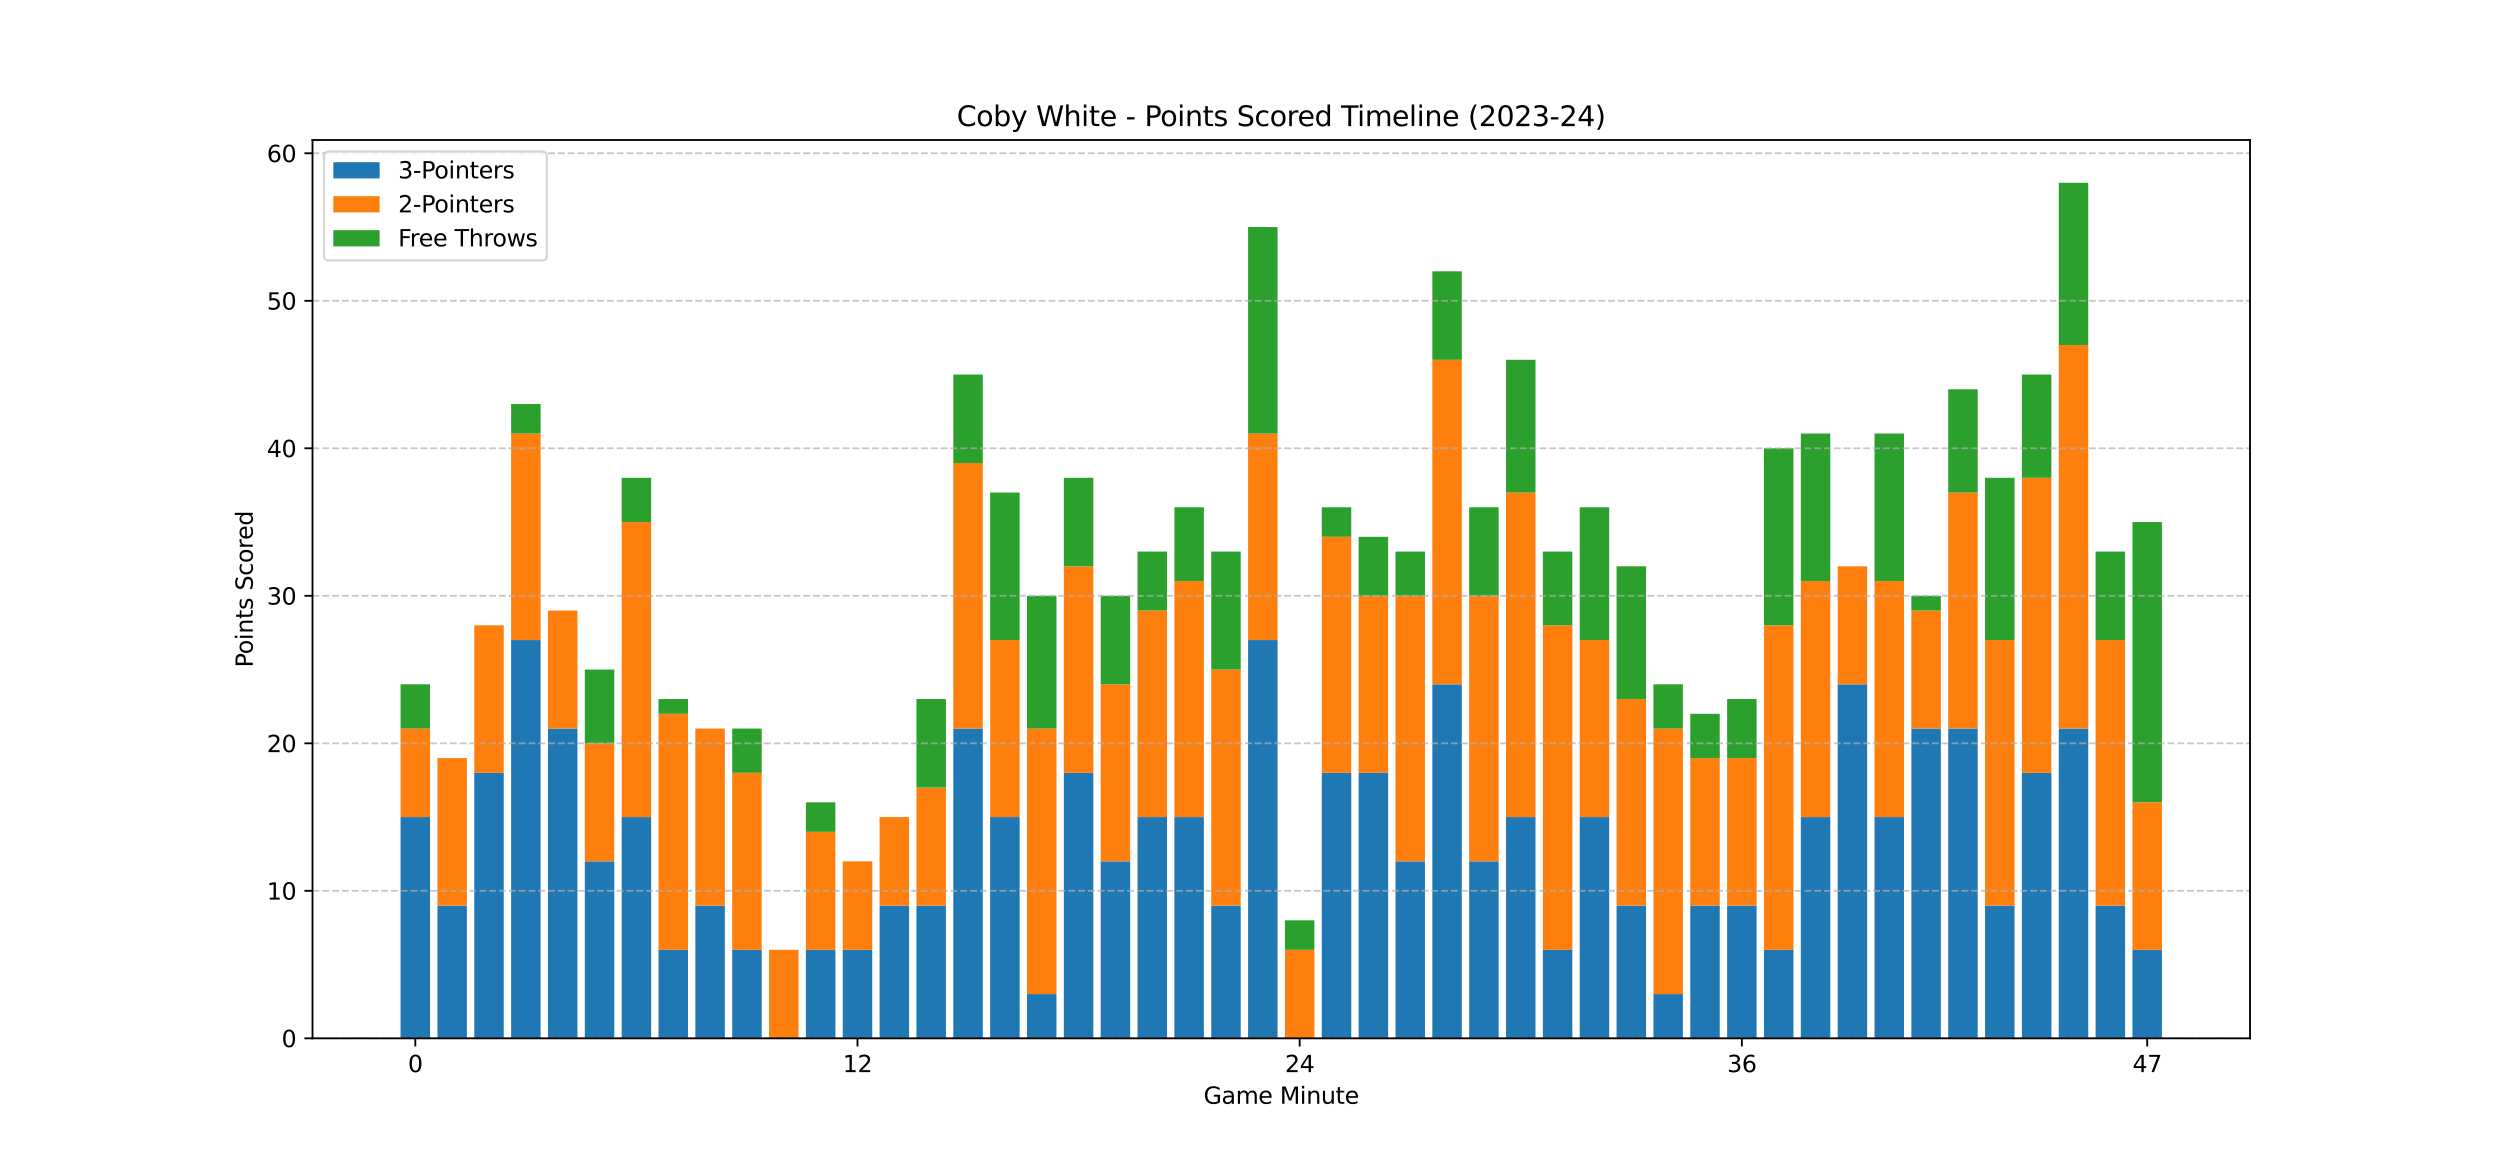 <?xml version="1.0" encoding="utf-8" standalone="no"?>
<!DOCTYPE svg PUBLIC "-//W3C//DTD SVG 1.1//EN"
  "http://www.w3.org/Graphics/SVG/1.1/DTD/svg11.dtd">
<svg xmlns:xlink="http://www.w3.org/1999/xlink" width="1080pt" height="504pt" viewBox="0 0 1080 504" xmlns="http://www.w3.org/2000/svg" version="1.1">
 <defs>
  <style type="text/css">*{stroke-linejoin: round; stroke-linecap: butt}</style>
 </defs>
 <g id="figure_1">
  <g id="patch_1">
   <path d="M 0 504 
L 1080 504 
L 1080 0 
L 0 0 
z
" style="fill: #ffffff"/>
  </g>
  <g id="axes_1">
   <g id="patch_2">
    <path d="M 135 448.56 
L 972 448.56 
L 972 60.48 
L 135 60.48 
z
" style="fill: #ffffff"/>
   </g>
   <g id="patch_3">
    <path d="M 173.045 448.56 
L 185.78 448.56 
L 185.78 352.974 
L 173.045 352.974 
z
" clip-path="url(#pc39e2c0fd1)" style="fill: #1f77b4"/>
   </g>
   <g id="patch_4">
    <path d="M 188.964 448.56 
L 201.699 448.56 
L 201.699 391.208 
L 188.964 391.208 
z
" clip-path="url(#pc39e2c0fd1)" style="fill: #1f77b4"/>
   </g>
   <g id="patch_5">
    <path d="M 204.883 448.56 
L 217.618 448.56 
L 217.618 333.857 
L 204.883 333.857 
z
" clip-path="url(#pc39e2c0fd1)" style="fill: #1f77b4"/>
   </g>
   <g id="patch_6">
    <path d="M 220.801 448.56 
L 233.536 448.56 
L 233.536 276.505 
L 220.801 276.505 
z
" clip-path="url(#pc39e2c0fd1)" style="fill: #1f77b4"/>
   </g>
   <g id="patch_7">
    <path d="M 236.72 448.56 
L 249.455 448.56 
L 249.455 314.739 
L 236.72 314.739 
z
" clip-path="url(#pc39e2c0fd1)" style="fill: #1f77b4"/>
   </g>
   <g id="patch_8">
    <path d="M 252.638 448.56 
L 265.373 448.56 
L 265.373 372.091 
L 252.638 372.091 
z
" clip-path="url(#pc39e2c0fd1)" style="fill: #1f77b4"/>
   </g>
   <g id="patch_9">
    <path d="M 268.557 448.56 
L 281.292 448.56 
L 281.292 352.974 
L 268.557 352.974 
z
" clip-path="url(#pc39e2c0fd1)" style="fill: #1f77b4"/>
   </g>
   <g id="patch_10">
    <path d="M 284.476 448.56 
L 297.211 448.56 
L 297.211 410.326 
L 284.476 410.326 
z
" clip-path="url(#pc39e2c0fd1)" style="fill: #1f77b4"/>
   </g>
   <g id="patch_11">
    <path d="M 300.394 448.56 
L 313.129 448.56 
L 313.129 391.208 
L 300.394 391.208 
z
" clip-path="url(#pc39e2c0fd1)" style="fill: #1f77b4"/>
   </g>
   <g id="patch_12">
    <path d="M 316.313 448.56 
L 329.048 448.56 
L 329.048 410.326 
L 316.313 410.326 
z
" clip-path="url(#pc39e2c0fd1)" style="fill: #1f77b4"/>
   </g>
   <g id="patch_13">
    <path d="M 332.231 448.56 
L 344.966 448.56 
L 344.966 448.56 
L 332.231 448.56 
z
" clip-path="url(#pc39e2c0fd1)" style="fill: #1f77b4"/>
   </g>
   <g id="patch_14">
    <path d="M 348.15 448.56 
L 360.885 448.56 
L 360.885 410.326 
L 348.15 410.326 
z
" clip-path="url(#pc39e2c0fd1)" style="fill: #1f77b4"/>
   </g>
   <g id="patch_15">
    <path d="M 364.069 448.56 
L 376.804 448.56 
L 376.804 410.326 
L 364.069 410.326 
z
" clip-path="url(#pc39e2c0fd1)" style="fill: #1f77b4"/>
   </g>
   <g id="patch_16">
    <path d="M 379.987 448.56 
L 392.722 448.56 
L 392.722 391.208 
L 379.987 391.208 
z
" clip-path="url(#pc39e2c0fd1)" style="fill: #1f77b4"/>
   </g>
   <g id="patch_17">
    <path d="M 395.906 448.56 
L 408.641 448.56 
L 408.641 391.208 
L 395.906 391.208 
z
" clip-path="url(#pc39e2c0fd1)" style="fill: #1f77b4"/>
   </g>
   <g id="patch_18">
    <path d="M 411.824 448.56 
L 424.559 448.56 
L 424.559 314.739 
L 411.824 314.739 
z
" clip-path="url(#pc39e2c0fd1)" style="fill: #1f77b4"/>
   </g>
   <g id="patch_19">
    <path d="M 427.743 448.56 
L 440.478 448.56 
L 440.478 352.974 
L 427.743 352.974 
z
" clip-path="url(#pc39e2c0fd1)" style="fill: #1f77b4"/>
   </g>
   <g id="patch_20">
    <path d="M 443.662 448.56 
L 456.397 448.56 
L 456.397 429.443 
L 443.662 429.443 
z
" clip-path="url(#pc39e2c0fd1)" style="fill: #1f77b4"/>
   </g>
   <g id="patch_21">
    <path d="M 459.58 448.56 
L 472.315 448.56 
L 472.315 333.857 
L 459.58 333.857 
z
" clip-path="url(#pc39e2c0fd1)" style="fill: #1f77b4"/>
   </g>
   <g id="patch_22">
    <path d="M 475.499 448.56 
L 488.234 448.56 
L 488.234 372.091 
L 475.499 372.091 
z
" clip-path="url(#pc39e2c0fd1)" style="fill: #1f77b4"/>
   </g>
   <g id="patch_23">
    <path d="M 491.417 448.56 
L 504.152 448.56 
L 504.152 352.974 
L 491.417 352.974 
z
" clip-path="url(#pc39e2c0fd1)" style="fill: #1f77b4"/>
   </g>
   <g id="patch_24">
    <path d="M 507.336 448.56 
L 520.071 448.56 
L 520.071 352.974 
L 507.336 352.974 
z
" clip-path="url(#pc39e2c0fd1)" style="fill: #1f77b4"/>
   </g>
   <g id="patch_25">
    <path d="M 523.255 448.56 
L 535.99 448.56 
L 535.99 391.208 
L 523.255 391.208 
z
" clip-path="url(#pc39e2c0fd1)" style="fill: #1f77b4"/>
   </g>
   <g id="patch_26">
    <path d="M 539.173 448.56 
L 551.908 448.56 
L 551.908 276.505 
L 539.173 276.505 
z
" clip-path="url(#pc39e2c0fd1)" style="fill: #1f77b4"/>
   </g>
   <g id="patch_27">
    <path d="M 555.092 448.56 
L 567.827 448.56 
L 567.827 448.56 
L 555.092 448.56 
z
" clip-path="url(#pc39e2c0fd1)" style="fill: #1f77b4"/>
   </g>
   <g id="patch_28">
    <path d="M 571.01 448.56 
L 583.745 448.56 
L 583.745 333.857 
L 571.01 333.857 
z
" clip-path="url(#pc39e2c0fd1)" style="fill: #1f77b4"/>
   </g>
   <g id="patch_29">
    <path d="M 586.929 448.56 
L 599.664 448.56 
L 599.664 333.857 
L 586.929 333.857 
z
" clip-path="url(#pc39e2c0fd1)" style="fill: #1f77b4"/>
   </g>
   <g id="patch_30">
    <path d="M 602.848 448.56 
L 615.583 448.56 
L 615.583 372.091 
L 602.848 372.091 
z
" clip-path="url(#pc39e2c0fd1)" style="fill: #1f77b4"/>
   </g>
   <g id="patch_31">
    <path d="M 618.766 448.56 
L 631.501 448.56 
L 631.501 295.622 
L 618.766 295.622 
z
" clip-path="url(#pc39e2c0fd1)" style="fill: #1f77b4"/>
   </g>
   <g id="patch_32">
    <path d="M 634.685 448.56 
L 647.42 448.56 
L 647.42 372.091 
L 634.685 372.091 
z
" clip-path="url(#pc39e2c0fd1)" style="fill: #1f77b4"/>
   </g>
   <g id="patch_33">
    <path d="M 650.603 448.56 
L 663.338 448.56 
L 663.338 352.974 
L 650.603 352.974 
z
" clip-path="url(#pc39e2c0fd1)" style="fill: #1f77b4"/>
   </g>
   <g id="patch_34">
    <path d="M 666.522 448.56 
L 679.257 448.56 
L 679.257 410.326 
L 666.522 410.326 
z
" clip-path="url(#pc39e2c0fd1)" style="fill: #1f77b4"/>
   </g>
   <g id="patch_35">
    <path d="M 682.441 448.56 
L 695.176 448.56 
L 695.176 352.974 
L 682.441 352.974 
z
" clip-path="url(#pc39e2c0fd1)" style="fill: #1f77b4"/>
   </g>
   <g id="patch_36">
    <path d="M 698.359 448.56 
L 711.094 448.56 
L 711.094 391.208 
L 698.359 391.208 
z
" clip-path="url(#pc39e2c0fd1)" style="fill: #1f77b4"/>
   </g>
   <g id="patch_37">
    <path d="M 714.278 448.56 
L 727.013 448.56 
L 727.013 429.443 
L 714.278 429.443 
z
" clip-path="url(#pc39e2c0fd1)" style="fill: #1f77b4"/>
   </g>
   <g id="patch_38">
    <path d="M 730.196 448.56 
L 742.931 448.56 
L 742.931 391.208 
L 730.196 391.208 
z
" clip-path="url(#pc39e2c0fd1)" style="fill: #1f77b4"/>
   </g>
   <g id="patch_39">
    <path d="M 746.115 448.56 
L 758.85 448.56 
L 758.85 391.208 
L 746.115 391.208 
z
" clip-path="url(#pc39e2c0fd1)" style="fill: #1f77b4"/>
   </g>
   <g id="patch_40">
    <path d="M 762.034 448.56 
L 774.769 448.56 
L 774.769 410.326 
L 762.034 410.326 
z
" clip-path="url(#pc39e2c0fd1)" style="fill: #1f77b4"/>
   </g>
   <g id="patch_41">
    <path d="M 777.952 448.56 
L 790.687 448.56 
L 790.687 352.974 
L 777.952 352.974 
z
" clip-path="url(#pc39e2c0fd1)" style="fill: #1f77b4"/>
   </g>
   <g id="patch_42">
    <path d="M 793.871 448.56 
L 806.606 448.56 
L 806.606 295.622 
L 793.871 295.622 
z
" clip-path="url(#pc39e2c0fd1)" style="fill: #1f77b4"/>
   </g>
   <g id="patch_43">
    <path d="M 809.789 448.56 
L 822.524 448.56 
L 822.524 352.974 
L 809.789 352.974 
z
" clip-path="url(#pc39e2c0fd1)" style="fill: #1f77b4"/>
   </g>
   <g id="patch_44">
    <path d="M 825.708 448.56 
L 838.443 448.56 
L 838.443 314.739 
L 825.708 314.739 
z
" clip-path="url(#pc39e2c0fd1)" style="fill: #1f77b4"/>
   </g>
   <g id="patch_45">
    <path d="M 841.627 448.56 
L 854.362 448.56 
L 854.362 314.739 
L 841.627 314.739 
z
" clip-path="url(#pc39e2c0fd1)" style="fill: #1f77b4"/>
   </g>
   <g id="patch_46">
    <path d="M 857.545 448.56 
L 870.28 448.56 
L 870.28 391.208 
L 857.545 391.208 
z
" clip-path="url(#pc39e2c0fd1)" style="fill: #1f77b4"/>
   </g>
   <g id="patch_47">
    <path d="M 873.464 448.56 
L 886.199 448.56 
L 886.199 333.857 
L 873.464 333.857 
z
" clip-path="url(#pc39e2c0fd1)" style="fill: #1f77b4"/>
   </g>
   <g id="patch_48">
    <path d="M 889.382 448.56 
L 902.117 448.56 
L 902.117 314.739 
L 889.382 314.739 
z
" clip-path="url(#pc39e2c0fd1)" style="fill: #1f77b4"/>
   </g>
   <g id="patch_49">
    <path d="M 905.301 448.56 
L 918.036 448.56 
L 918.036 391.208 
L 905.301 391.208 
z
" clip-path="url(#pc39e2c0fd1)" style="fill: #1f77b4"/>
   </g>
   <g id="patch_50">
    <path d="M 921.22 448.56 
L 933.955 448.56 
L 933.955 410.326 
L 921.22 410.326 
z
" clip-path="url(#pc39e2c0fd1)" style="fill: #1f77b4"/>
   </g>
   <g id="patch_51">
    <path d="M 173.045 352.974 
L 185.78 352.974 
L 185.78 314.739 
L 173.045 314.739 
z
" clip-path="url(#pc39e2c0fd1)" style="fill: #ff7f0e"/>
   </g>
   <g id="patch_52">
    <path d="M 188.964 391.208 
L 201.699 391.208 
L 201.699 327.484 
L 188.964 327.484 
z
" clip-path="url(#pc39e2c0fd1)" style="fill: #ff7f0e"/>
   </g>
   <g id="patch_53">
    <path d="M 204.883 333.857 
L 217.618 333.857 
L 217.618 270.132 
L 204.883 270.132 
z
" clip-path="url(#pc39e2c0fd1)" style="fill: #ff7f0e"/>
   </g>
   <g id="patch_54">
    <path d="M 220.801 276.505 
L 233.536 276.505 
L 233.536 187.291 
L 220.801 187.291 
z
" clip-path="url(#pc39e2c0fd1)" style="fill: #ff7f0e"/>
   </g>
   <g id="patch_55">
    <path d="M 236.72 314.739 
L 249.455 314.739 
L 249.455 263.76 
L 236.72 263.76 
z
" clip-path="url(#pc39e2c0fd1)" style="fill: #ff7f0e"/>
   </g>
   <g id="patch_56">
    <path d="M 252.638 372.091 
L 265.373 372.091 
L 265.373 321.112 
L 252.638 321.112 
z
" clip-path="url(#pc39e2c0fd1)" style="fill: #ff7f0e"/>
   </g>
   <g id="patch_57">
    <path d="M 268.557 352.974 
L 281.292 352.974 
L 281.292 225.526 
L 268.557 225.526 
z
" clip-path="url(#pc39e2c0fd1)" style="fill: #ff7f0e"/>
   </g>
   <g id="patch_58">
    <path d="M 284.476 410.326 
L 297.211 410.326 
L 297.211 308.367 
L 284.476 308.367 
z
" clip-path="url(#pc39e2c0fd1)" style="fill: #ff7f0e"/>
   </g>
   <g id="patch_59">
    <path d="M 300.394 391.208 
L 313.129 391.208 
L 313.129 314.739 
L 300.394 314.739 
z
" clip-path="url(#pc39e2c0fd1)" style="fill: #ff7f0e"/>
   </g>
   <g id="patch_60">
    <path d="M 316.313 410.326 
L 329.048 410.326 
L 329.048 333.857 
L 316.313 333.857 
z
" clip-path="url(#pc39e2c0fd1)" style="fill: #ff7f0e"/>
   </g>
   <g id="patch_61">
    <path d="M 332.231 448.56 
L 344.966 448.56 
L 344.966 410.326 
L 332.231 410.326 
z
" clip-path="url(#pc39e2c0fd1)" style="fill: #ff7f0e"/>
   </g>
   <g id="patch_62">
    <path d="M 348.15 410.326 
L 360.885 410.326 
L 360.885 359.346 
L 348.15 359.346 
z
" clip-path="url(#pc39e2c0fd1)" style="fill: #ff7f0e"/>
   </g>
   <g id="patch_63">
    <path d="M 364.069 410.326 
L 376.804 410.326 
L 376.804 372.091 
L 364.069 372.091 
z
" clip-path="url(#pc39e2c0fd1)" style="fill: #ff7f0e"/>
   </g>
   <g id="patch_64">
    <path d="M 379.987 391.208 
L 392.722 391.208 
L 392.722 352.974 
L 379.987 352.974 
z
" clip-path="url(#pc39e2c0fd1)" style="fill: #ff7f0e"/>
   </g>
   <g id="patch_65">
    <path d="M 395.906 391.208 
L 408.641 391.208 
L 408.641 340.229 
L 395.906 340.229 
z
" clip-path="url(#pc39e2c0fd1)" style="fill: #ff7f0e"/>
   </g>
   <g id="patch_66">
    <path d="M 411.824 314.739 
L 424.559 314.739 
L 424.559 200.036 
L 411.824 200.036 
z
" clip-path="url(#pc39e2c0fd1)" style="fill: #ff7f0e"/>
   </g>
   <g id="patch_67">
    <path d="M 427.743 352.974 
L 440.478 352.974 
L 440.478 276.505 
L 427.743 276.505 
z
" clip-path="url(#pc39e2c0fd1)" style="fill: #ff7f0e"/>
   </g>
   <g id="patch_68">
    <path d="M 443.662 429.443 
L 456.397 429.443 
L 456.397 314.739 
L 443.662 314.739 
z
" clip-path="url(#pc39e2c0fd1)" style="fill: #ff7f0e"/>
   </g>
   <g id="patch_69">
    <path d="M 459.58 333.857 
L 472.315 333.857 
L 472.315 244.643 
L 459.58 244.643 
z
" clip-path="url(#pc39e2c0fd1)" style="fill: #ff7f0e"/>
   </g>
   <g id="patch_70">
    <path d="M 475.499 372.091 
L 488.234 372.091 
L 488.234 295.622 
L 475.499 295.622 
z
" clip-path="url(#pc39e2c0fd1)" style="fill: #ff7f0e"/>
   </g>
   <g id="patch_71">
    <path d="M 491.417 352.974 
L 504.152 352.974 
L 504.152 263.76 
L 491.417 263.76 
z
" clip-path="url(#pc39e2c0fd1)" style="fill: #ff7f0e"/>
   </g>
   <g id="patch_72">
    <path d="M 507.336 352.974 
L 520.071 352.974 
L 520.071 251.015 
L 507.336 251.015 
z
" clip-path="url(#pc39e2c0fd1)" style="fill: #ff7f0e"/>
   </g>
   <g id="patch_73">
    <path d="M 523.255 391.208 
L 535.99 391.208 
L 535.99 289.25 
L 523.255 289.25 
z
" clip-path="url(#pc39e2c0fd1)" style="fill: #ff7f0e"/>
   </g>
   <g id="patch_74">
    <path d="M 539.173 276.505 
L 551.908 276.505 
L 551.908 187.291 
L 539.173 187.291 
z
" clip-path="url(#pc39e2c0fd1)" style="fill: #ff7f0e"/>
   </g>
   <g id="patch_75">
    <path d="M 555.092 448.56 
L 567.827 448.56 
L 567.827 410.326 
L 555.092 410.326 
z
" clip-path="url(#pc39e2c0fd1)" style="fill: #ff7f0e"/>
   </g>
   <g id="patch_76">
    <path d="M 571.01 333.857 
L 583.745 333.857 
L 583.745 231.898 
L 571.01 231.898 
z
" clip-path="url(#pc39e2c0fd1)" style="fill: #ff7f0e"/>
   </g>
   <g id="patch_77">
    <path d="M 586.929 333.857 
L 599.664 333.857 
L 599.664 257.388 
L 586.929 257.388 
z
" clip-path="url(#pc39e2c0fd1)" style="fill: #ff7f0e"/>
   </g>
   <g id="patch_78">
    <path d="M 602.848 372.091 
L 615.583 372.091 
L 615.583 257.388 
L 602.848 257.388 
z
" clip-path="url(#pc39e2c0fd1)" style="fill: #ff7f0e"/>
   </g>
   <g id="patch_79">
    <path d="M 618.766 295.622 
L 631.501 295.622 
L 631.501 155.429 
L 618.766 155.429 
z
" clip-path="url(#pc39e2c0fd1)" style="fill: #ff7f0e"/>
   </g>
   <g id="patch_80">
    <path d="M 634.685 372.091 
L 647.42 372.091 
L 647.42 257.388 
L 634.685 257.388 
z
" clip-path="url(#pc39e2c0fd1)" style="fill: #ff7f0e"/>
   </g>
   <g id="patch_81">
    <path d="M 650.603 352.974 
L 663.338 352.974 
L 663.338 212.781 
L 650.603 212.781 
z
" clip-path="url(#pc39e2c0fd1)" style="fill: #ff7f0e"/>
   </g>
   <g id="patch_82">
    <path d="M 666.522 410.326 
L 679.257 410.326 
L 679.257 270.132 
L 666.522 270.132 
z
" clip-path="url(#pc39e2c0fd1)" style="fill: #ff7f0e"/>
   </g>
   <g id="patch_83">
    <path d="M 682.441 352.974 
L 695.176 352.974 
L 695.176 276.505 
L 682.441 276.505 
z
" clip-path="url(#pc39e2c0fd1)" style="fill: #ff7f0e"/>
   </g>
   <g id="patch_84">
    <path d="M 698.359 391.208 
L 711.094 391.208 
L 711.094 301.994 
L 698.359 301.994 
z
" clip-path="url(#pc39e2c0fd1)" style="fill: #ff7f0e"/>
   </g>
   <g id="patch_85">
    <path d="M 714.278 429.443 
L 727.013 429.443 
L 727.013 314.739 
L 714.278 314.739 
z
" clip-path="url(#pc39e2c0fd1)" style="fill: #ff7f0e"/>
   </g>
   <g id="patch_86">
    <path d="M 730.196 391.208 
L 742.931 391.208 
L 742.931 327.484 
L 730.196 327.484 
z
" clip-path="url(#pc39e2c0fd1)" style="fill: #ff7f0e"/>
   </g>
   <g id="patch_87">
    <path d="M 746.115 391.208 
L 758.85 391.208 
L 758.85 327.484 
L 746.115 327.484 
z
" clip-path="url(#pc39e2c0fd1)" style="fill: #ff7f0e"/>
   </g>
   <g id="patch_88">
    <path d="M 762.034 410.326 
L 774.769 410.326 
L 774.769 270.132 
L 762.034 270.132 
z
" clip-path="url(#pc39e2c0fd1)" style="fill: #ff7f0e"/>
   </g>
   <g id="patch_89">
    <path d="M 777.952 352.974 
L 790.687 352.974 
L 790.687 251.015 
L 777.952 251.015 
z
" clip-path="url(#pc39e2c0fd1)" style="fill: #ff7f0e"/>
   </g>
   <g id="patch_90">
    <path d="M 793.871 295.622 
L 806.606 295.622 
L 806.606 244.643 
L 793.871 244.643 
z
" clip-path="url(#pc39e2c0fd1)" style="fill: #ff7f0e"/>
   </g>
   <g id="patch_91">
    <path d="M 809.789 352.974 
L 822.524 352.974 
L 822.524 251.015 
L 809.789 251.015 
z
" clip-path="url(#pc39e2c0fd1)" style="fill: #ff7f0e"/>
   </g>
   <g id="patch_92">
    <path d="M 825.708 314.739 
L 838.443 314.739 
L 838.443 263.76 
L 825.708 263.76 
z
" clip-path="url(#pc39e2c0fd1)" style="fill: #ff7f0e"/>
   </g>
   <g id="patch_93">
    <path d="M 841.627 314.739 
L 854.362 314.739 
L 854.362 212.781 
L 841.627 212.781 
z
" clip-path="url(#pc39e2c0fd1)" style="fill: #ff7f0e"/>
   </g>
   <g id="patch_94">
    <path d="M 857.545 391.208 
L 870.28 391.208 
L 870.28 276.505 
L 857.545 276.505 
z
" clip-path="url(#pc39e2c0fd1)" style="fill: #ff7f0e"/>
   </g>
   <g id="patch_95">
    <path d="M 873.464 333.857 
L 886.199 333.857 
L 886.199 206.408 
L 873.464 206.408 
z
" clip-path="url(#pc39e2c0fd1)" style="fill: #ff7f0e"/>
   </g>
   <g id="patch_96">
    <path d="M 889.382 314.739 
L 902.117 314.739 
L 902.117 149.057 
L 889.382 149.057 
z
" clip-path="url(#pc39e2c0fd1)" style="fill: #ff7f0e"/>
   </g>
   <g id="patch_97">
    <path d="M 905.301 391.208 
L 918.036 391.208 
L 918.036 276.505 
L 905.301 276.505 
z
" clip-path="url(#pc39e2c0fd1)" style="fill: #ff7f0e"/>
   </g>
   <g id="patch_98">
    <path d="M 921.22 410.326 
L 933.955 410.326 
L 933.955 346.601 
L 921.22 346.601 
z
" clip-path="url(#pc39e2c0fd1)" style="fill: #ff7f0e"/>
   </g>
   <g id="patch_99">
    <path d="M 173.045 314.739 
L 185.78 314.739 
L 185.78 295.622 
L 173.045 295.622 
z
" clip-path="url(#pc39e2c0fd1)" style="fill: #2ca02c"/>
   </g>
   <g id="patch_100">
    <path d="M 188.964 327.484 
L 201.699 327.484 
L 201.699 327.484 
L 188.964 327.484 
z
" clip-path="url(#pc39e2c0fd1)" style="fill: #2ca02c"/>
   </g>
   <g id="patch_101">
    <path d="M 204.883 270.132 
L 217.618 270.132 
L 217.618 270.132 
L 204.883 270.132 
z
" clip-path="url(#pc39e2c0fd1)" style="fill: #2ca02c"/>
   </g>
   <g id="patch_102">
    <path d="M 220.801 187.291 
L 233.536 187.291 
L 233.536 174.546 
L 220.801 174.546 
z
" clip-path="url(#pc39e2c0fd1)" style="fill: #2ca02c"/>
   </g>
   <g id="patch_103">
    <path d="M 236.72 263.76 
L 249.455 263.76 
L 249.455 263.76 
L 236.72 263.76 
z
" clip-path="url(#pc39e2c0fd1)" style="fill: #2ca02c"/>
   </g>
   <g id="patch_104">
    <path d="M 252.638 321.112 
L 265.373 321.112 
L 265.373 289.25 
L 252.638 289.25 
z
" clip-path="url(#pc39e2c0fd1)" style="fill: #2ca02c"/>
   </g>
   <g id="patch_105">
    <path d="M 268.557 225.526 
L 281.292 225.526 
L 281.292 206.408 
L 268.557 206.408 
z
" clip-path="url(#pc39e2c0fd1)" style="fill: #2ca02c"/>
   </g>
   <g id="patch_106">
    <path d="M 284.476 308.367 
L 297.211 308.367 
L 297.211 301.994 
L 284.476 301.994 
z
" clip-path="url(#pc39e2c0fd1)" style="fill: #2ca02c"/>
   </g>
   <g id="patch_107">
    <path d="M 300.394 314.739 
L 313.129 314.739 
L 313.129 314.739 
L 300.394 314.739 
z
" clip-path="url(#pc39e2c0fd1)" style="fill: #2ca02c"/>
   </g>
   <g id="patch_108">
    <path d="M 316.313 333.857 
L 329.048 333.857 
L 329.048 314.739 
L 316.313 314.739 
z
" clip-path="url(#pc39e2c0fd1)" style="fill: #2ca02c"/>
   </g>
   <g id="patch_109">
    <path d="M 332.231 410.326 
L 344.966 410.326 
L 344.966 410.326 
L 332.231 410.326 
z
" clip-path="url(#pc39e2c0fd1)" style="fill: #2ca02c"/>
   </g>
   <g id="patch_110">
    <path d="M 348.15 359.346 
L 360.885 359.346 
L 360.885 346.601 
L 348.15 346.601 
z
" clip-path="url(#pc39e2c0fd1)" style="fill: #2ca02c"/>
   </g>
   <g id="patch_111">
    <path d="M 364.069 372.091 
L 376.804 372.091 
L 376.804 372.091 
L 364.069 372.091 
z
" clip-path="url(#pc39e2c0fd1)" style="fill: #2ca02c"/>
   </g>
   <g id="patch_112">
    <path d="M 379.987 352.974 
L 392.722 352.974 
L 392.722 352.974 
L 379.987 352.974 
z
" clip-path="url(#pc39e2c0fd1)" style="fill: #2ca02c"/>
   </g>
   <g id="patch_113">
    <path d="M 395.906 340.229 
L 408.641 340.229 
L 408.641 301.994 
L 395.906 301.994 
z
" clip-path="url(#pc39e2c0fd1)" style="fill: #2ca02c"/>
   </g>
   <g id="patch_114">
    <path d="M 411.824 200.036 
L 424.559 200.036 
L 424.559 161.801 
L 411.824 161.801 
z
" clip-path="url(#pc39e2c0fd1)" style="fill: #2ca02c"/>
   </g>
   <g id="patch_115">
    <path d="M 427.743 276.505 
L 440.478 276.505 
L 440.478 212.781 
L 427.743 212.781 
z
" clip-path="url(#pc39e2c0fd1)" style="fill: #2ca02c"/>
   </g>
   <g id="patch_116">
    <path d="M 443.662 314.739 
L 456.397 314.739 
L 456.397 257.388 
L 443.662 257.388 
z
" clip-path="url(#pc39e2c0fd1)" style="fill: #2ca02c"/>
   </g>
   <g id="patch_117">
    <path d="M 459.58 244.643 
L 472.315 244.643 
L 472.315 206.408 
L 459.58 206.408 
z
" clip-path="url(#pc39e2c0fd1)" style="fill: #2ca02c"/>
   </g>
   <g id="patch_118">
    <path d="M 475.499 295.622 
L 488.234 295.622 
L 488.234 257.388 
L 475.499 257.388 
z
" clip-path="url(#pc39e2c0fd1)" style="fill: #2ca02c"/>
   </g>
   <g id="patch_119">
    <path d="M 491.417 263.76 
L 504.152 263.76 
L 504.152 238.27 
L 491.417 238.27 
z
" clip-path="url(#pc39e2c0fd1)" style="fill: #2ca02c"/>
   </g>
   <g id="patch_120">
    <path d="M 507.336 251.015 
L 520.071 251.015 
L 520.071 219.153 
L 507.336 219.153 
z
" clip-path="url(#pc39e2c0fd1)" style="fill: #2ca02c"/>
   </g>
   <g id="patch_121">
    <path d="M 523.255 289.25 
L 535.99 289.25 
L 535.99 238.27 
L 523.255 238.27 
z
" clip-path="url(#pc39e2c0fd1)" style="fill: #2ca02c"/>
   </g>
   <g id="patch_122">
    <path d="M 539.173 187.291 
L 551.908 187.291 
L 551.908 98.077 
L 539.173 98.077 
z
" clip-path="url(#pc39e2c0fd1)" style="fill: #2ca02c"/>
   </g>
   <g id="patch_123">
    <path d="M 555.092 410.326 
L 567.827 410.326 
L 567.827 397.581 
L 555.092 397.581 
z
" clip-path="url(#pc39e2c0fd1)" style="fill: #2ca02c"/>
   </g>
   <g id="patch_124">
    <path d="M 571.01 231.898 
L 583.745 231.898 
L 583.745 219.153 
L 571.01 219.153 
z
" clip-path="url(#pc39e2c0fd1)" style="fill: #2ca02c"/>
   </g>
   <g id="patch_125">
    <path d="M 586.929 257.388 
L 599.664 257.388 
L 599.664 231.898 
L 586.929 231.898 
z
" clip-path="url(#pc39e2c0fd1)" style="fill: #2ca02c"/>
   </g>
   <g id="patch_126">
    <path d="M 602.848 257.388 
L 615.583 257.388 
L 615.583 238.27 
L 602.848 238.27 
z
" clip-path="url(#pc39e2c0fd1)" style="fill: #2ca02c"/>
   </g>
   <g id="patch_127">
    <path d="M 618.766 155.429 
L 631.501 155.429 
L 631.501 117.194 
L 618.766 117.194 
z
" clip-path="url(#pc39e2c0fd1)" style="fill: #2ca02c"/>
   </g>
   <g id="patch_128">
    <path d="M 634.685 257.388 
L 647.42 257.388 
L 647.42 219.153 
L 634.685 219.153 
z
" clip-path="url(#pc39e2c0fd1)" style="fill: #2ca02c"/>
   </g>
   <g id="patch_129">
    <path d="M 650.603 212.781 
L 663.338 212.781 
L 663.338 155.429 
L 650.603 155.429 
z
" clip-path="url(#pc39e2c0fd1)" style="fill: #2ca02c"/>
   </g>
   <g id="patch_130">
    <path d="M 666.522 270.132 
L 679.257 270.132 
L 679.257 238.27 
L 666.522 238.27 
z
" clip-path="url(#pc39e2c0fd1)" style="fill: #2ca02c"/>
   </g>
   <g id="patch_131">
    <path d="M 682.441 276.505 
L 695.176 276.505 
L 695.176 219.153 
L 682.441 219.153 
z
" clip-path="url(#pc39e2c0fd1)" style="fill: #2ca02c"/>
   </g>
   <g id="patch_132">
    <path d="M 698.359 301.994 
L 711.094 301.994 
L 711.094 244.643 
L 698.359 244.643 
z
" clip-path="url(#pc39e2c0fd1)" style="fill: #2ca02c"/>
   </g>
   <g id="patch_133">
    <path d="M 714.278 314.739 
L 727.013 314.739 
L 727.013 295.622 
L 714.278 295.622 
z
" clip-path="url(#pc39e2c0fd1)" style="fill: #2ca02c"/>
   </g>
   <g id="patch_134">
    <path d="M 730.196 327.484 
L 742.931 327.484 
L 742.931 308.367 
L 730.196 308.367 
z
" clip-path="url(#pc39e2c0fd1)" style="fill: #2ca02c"/>
   </g>
   <g id="patch_135">
    <path d="M 746.115 327.484 
L 758.85 327.484 
L 758.85 301.994 
L 746.115 301.994 
z
" clip-path="url(#pc39e2c0fd1)" style="fill: #2ca02c"/>
   </g>
   <g id="patch_136">
    <path d="M 762.034 270.132 
L 774.769 270.132 
L 774.769 193.663 
L 762.034 193.663 
z
" clip-path="url(#pc39e2c0fd1)" style="fill: #2ca02c"/>
   </g>
   <g id="patch_137">
    <path d="M 777.952 251.015 
L 790.687 251.015 
L 790.687 187.291 
L 777.952 187.291 
z
" clip-path="url(#pc39e2c0fd1)" style="fill: #2ca02c"/>
   </g>
   <g id="patch_138">
    <path d="M 793.871 244.643 
L 806.606 244.643 
L 806.606 244.643 
L 793.871 244.643 
z
" clip-path="url(#pc39e2c0fd1)" style="fill: #2ca02c"/>
   </g>
   <g id="patch_139">
    <path d="M 809.789 251.015 
L 822.524 251.015 
L 822.524 187.291 
L 809.789 187.291 
z
" clip-path="url(#pc39e2c0fd1)" style="fill: #2ca02c"/>
   </g>
   <g id="patch_140">
    <path d="M 825.708 263.76 
L 838.443 263.76 
L 838.443 257.388 
L 825.708 257.388 
z
" clip-path="url(#pc39e2c0fd1)" style="fill: #2ca02c"/>
   </g>
   <g id="patch_141">
    <path d="M 841.627 212.781 
L 854.362 212.781 
L 854.362 168.174 
L 841.627 168.174 
z
" clip-path="url(#pc39e2c0fd1)" style="fill: #2ca02c"/>
   </g>
   <g id="patch_142">
    <path d="M 857.545 276.505 
L 870.28 276.505 
L 870.28 206.408 
L 857.545 206.408 
z
" clip-path="url(#pc39e2c0fd1)" style="fill: #2ca02c"/>
   </g>
   <g id="patch_143">
    <path d="M 873.464 206.408 
L 886.199 206.408 
L 886.199 161.801 
L 873.464 161.801 
z
" clip-path="url(#pc39e2c0fd1)" style="fill: #2ca02c"/>
   </g>
   <g id="patch_144">
    <path d="M 889.382 149.057 
L 902.117 149.057 
L 902.117 78.96 
L 889.382 78.96 
z
" clip-path="url(#pc39e2c0fd1)" style="fill: #2ca02c"/>
   </g>
   <g id="patch_145">
    <path d="M 905.301 276.505 
L 918.036 276.505 
L 918.036 238.27 
L 905.301 238.27 
z
" clip-path="url(#pc39e2c0fd1)" style="fill: #2ca02c"/>
   </g>
   <g id="patch_146">
    <path d="M 921.22 346.601 
L 933.955 346.601 
L 933.955 225.526 
L 921.22 225.526 
z
" clip-path="url(#pc39e2c0fd1)" style="fill: #2ca02c"/>
   </g>
   <g id="matplotlib.axis_1">
    <g id="xtick_1">
     <g id="line2d_1">
      <defs>
       <path id="m91a7277a56" d="M 0 0 
L 0 3.5 
" style="stroke: #000000; stroke-width: 0.8"/>
      </defs>
      <g>
       <use xlink:href="#m91a7277a56" x="179.413" y="448.56" style="stroke: #000000; stroke-width: 0.8"/>
      </g>
     </g>
     <g id="text_1">
      <!-- 0 -->
      <g transform="translate(176.232 463.158) scale(0.1 -0.1)">
       <defs>
        <path id="DejaVuSans-30" d="M 2034 4250 
Q 1547 4250 1301 3770 
Q 1056 3291 1056 2328 
Q 1056 1369 1301 889 
Q 1547 409 2034 409 
Q 2525 409 2770 889 
Q 3016 1369 3016 2328 
Q 3016 3291 2770 3770 
Q 2525 4250 2034 4250 
z
M 2034 4750 
Q 2819 4750 3233 4129 
Q 3647 3509 3647 2328 
Q 3647 1150 3233 529 
Q 2819 -91 2034 -91 
Q 1250 -91 836 529 
Q 422 1150 422 2328 
Q 422 3509 836 4129 
Q 1250 4750 2034 4750 
z
" transform="scale(0.016)"/>
       </defs>
       <use xlink:href="#DejaVuSans-30"/>
      </g>
     </g>
    </g>
    <g id="xtick_2">
     <g id="line2d_2">
      <g>
       <use xlink:href="#m91a7277a56" x="370.436" y="448.56" style="stroke: #000000; stroke-width: 0.8"/>
      </g>
     </g>
     <g id="text_2">
      <!-- 12 -->
      <g transform="translate(364.074 463.158) scale(0.1 -0.1)">
       <defs>
        <path id="DejaVuSans-31" d="M 794 531 
L 1825 531 
L 1825 4091 
L 703 3866 
L 703 4441 
L 1819 4666 
L 2450 4666 
L 2450 531 
L 3481 531 
L 3481 0 
L 794 0 
L 794 531 
z
" transform="scale(0.016)"/>
        <path id="DejaVuSans-32" d="M 1228 531 
L 3431 531 
L 3431 0 
L 469 0 
L 469 531 
Q 828 903 1448 1529 
Q 2069 2156 2228 2338 
Q 2531 2678 2651 2914 
Q 2772 3150 2772 3378 
Q 2772 3750 2511 3984 
Q 2250 4219 1831 4219 
Q 1534 4219 1204 4116 
Q 875 4013 500 3803 
L 500 4441 
Q 881 4594 1212 4672 
Q 1544 4750 1819 4750 
Q 2544 4750 2975 4387 
Q 3406 4025 3406 3419 
Q 3406 3131 3298 2873 
Q 3191 2616 2906 2266 
Q 2828 2175 2409 1742 
Q 1991 1309 1228 531 
z
" transform="scale(0.016)"/>
       </defs>
       <use xlink:href="#DejaVuSans-31"/>
       <use xlink:href="#DejaVuSans-32" transform="translate(63.623 0)"/>
      </g>
     </g>
    </g>
    <g id="xtick_3">
     <g id="line2d_3">
      <g>
       <use xlink:href="#m91a7277a56" x="561.459" y="448.56" style="stroke: #000000; stroke-width: 0.8"/>
      </g>
     </g>
     <g id="text_3">
      <!-- 24 -->
      <g transform="translate(555.097 463.158) scale(0.1 -0.1)">
       <defs>
        <path id="DejaVuSans-34" d="M 2419 4116 
L 825 1625 
L 2419 1625 
L 2419 4116 
z
M 2253 4666 
L 3047 4666 
L 3047 1625 
L 3713 1625 
L 3713 1100 
L 3047 1100 
L 3047 0 
L 2419 0 
L 2419 1100 
L 313 1100 
L 313 1709 
L 2253 4666 
z
" transform="scale(0.016)"/>
       </defs>
       <use xlink:href="#DejaVuSans-32"/>
       <use xlink:href="#DejaVuSans-34" transform="translate(63.623 0)"/>
      </g>
     </g>
    </g>
    <g id="xtick_4">
     <g id="line2d_4">
      <g>
       <use xlink:href="#m91a7277a56" x="752.483" y="448.56" style="stroke: #000000; stroke-width: 0.8"/>
      </g>
     </g>
     <g id="text_4">
      <!-- 36 -->
      <g transform="translate(746.12 463.158) scale(0.1 -0.1)">
       <defs>
        <path id="DejaVuSans-33" d="M 2597 2516 
Q 3050 2419 3304 2112 
Q 3559 1806 3559 1356 
Q 3559 666 3084 287 
Q 2609 -91 1734 -91 
Q 1441 -91 1130 -33 
Q 819 25 488 141 
L 488 750 
Q 750 597 1062 519 
Q 1375 441 1716 441 
Q 2309 441 2620 675 
Q 2931 909 2931 1356 
Q 2931 1769 2642 2001 
Q 2353 2234 1838 2234 
L 1294 2234 
L 1294 2753 
L 1863 2753 
Q 2328 2753 2575 2939 
Q 2822 3125 2822 3475 
Q 2822 3834 2567 4026 
Q 2313 4219 1838 4219 
Q 1578 4219 1281 4162 
Q 984 4106 628 3988 
L 628 4550 
Q 988 4650 1302 4700 
Q 1616 4750 1894 4750 
Q 2613 4750 3031 4423 
Q 3450 4097 3450 3541 
Q 3450 3153 3228 2886 
Q 3006 2619 2597 2516 
z
" transform="scale(0.016)"/>
        <path id="DejaVuSans-36" d="M 2113 2584 
Q 1688 2584 1439 2293 
Q 1191 2003 1191 1497 
Q 1191 994 1439 701 
Q 1688 409 2113 409 
Q 2538 409 2786 701 
Q 3034 994 3034 1497 
Q 3034 2003 2786 2293 
Q 2538 2584 2113 2584 
z
M 3366 4563 
L 3366 3988 
Q 3128 4100 2886 4159 
Q 2644 4219 2406 4219 
Q 1781 4219 1451 3797 
Q 1122 3375 1075 2522 
Q 1259 2794 1537 2939 
Q 1816 3084 2150 3084 
Q 2853 3084 3261 2657 
Q 3669 2231 3669 1497 
Q 3669 778 3244 343 
Q 2819 -91 2113 -91 
Q 1303 -91 875 529 
Q 447 1150 447 2328 
Q 447 3434 972 4092 
Q 1497 4750 2381 4750 
Q 2619 4750 2861 4703 
Q 3103 4656 3366 4563 
z
" transform="scale(0.016)"/>
       </defs>
       <use xlink:href="#DejaVuSans-33"/>
       <use xlink:href="#DejaVuSans-36" transform="translate(63.623 0)"/>
      </g>
     </g>
    </g>
    <g id="xtick_5">
     <g id="line2d_5">
      <g>
       <use xlink:href="#m91a7277a56" x="927.587" y="448.56" style="stroke: #000000; stroke-width: 0.8"/>
      </g>
     </g>
     <g id="text_5">
      <!-- 47 -->
      <g transform="translate(921.225 463.158) scale(0.1 -0.1)">
       <defs>
        <path id="DejaVuSans-37" d="M 525 4666 
L 3525 4666 
L 3525 4397 
L 1831 0 
L 1172 0 
L 2766 4134 
L 525 4134 
L 525 4666 
z
" transform="scale(0.016)"/>
       </defs>
       <use xlink:href="#DejaVuSans-34"/>
       <use xlink:href="#DejaVuSans-37" transform="translate(63.623 0)"/>
      </g>
     </g>
    </g>
    <g id="text_6">
     <!-- Game Minute -->
     <g transform="translate(519.948 476.837) scale(0.1 -0.1)">
      <defs>
       <path id="DejaVuSans-47" d="M 3809 666 
L 3809 1919 
L 2778 1919 
L 2778 2438 
L 4434 2438 
L 4434 434 
Q 4069 175 3628 42 
Q 3188 -91 2688 -91 
Q 1594 -91 976 548 
Q 359 1188 359 2328 
Q 359 3472 976 4111 
Q 1594 4750 2688 4750 
Q 3144 4750 3555 4637 
Q 3966 4525 4313 4306 
L 4313 3634 
Q 3963 3931 3569 4081 
Q 3175 4231 2741 4231 
Q 1884 4231 1454 3753 
Q 1025 3275 1025 2328 
Q 1025 1384 1454 906 
Q 1884 428 2741 428 
Q 3075 428 3337 486 
Q 3600 544 3809 666 
z
" transform="scale(0.016)"/>
       <path id="DejaVuSans-61" d="M 2194 1759 
Q 1497 1759 1228 1600 
Q 959 1441 959 1056 
Q 959 750 1161 570 
Q 1363 391 1709 391 
Q 2188 391 2477 730 
Q 2766 1069 2766 1631 
L 2766 1759 
L 2194 1759 
z
M 3341 1997 
L 3341 0 
L 2766 0 
L 2766 531 
Q 2569 213 2275 61 
Q 1981 -91 1556 -91 
Q 1019 -91 701 211 
Q 384 513 384 1019 
Q 384 1609 779 1909 
Q 1175 2209 1959 2209 
L 2766 2209 
L 2766 2266 
Q 2766 2663 2505 2880 
Q 2244 3097 1772 3097 
Q 1472 3097 1187 3025 
Q 903 2953 641 2809 
L 641 3341 
Q 956 3463 1253 3523 
Q 1550 3584 1831 3584 
Q 2591 3584 2966 3190 
Q 3341 2797 3341 1997 
z
" transform="scale(0.016)"/>
       <path id="DejaVuSans-6d" d="M 3328 2828 
Q 3544 3216 3844 3400 
Q 4144 3584 4550 3584 
Q 5097 3584 5394 3201 
Q 5691 2819 5691 2113 
L 5691 0 
L 5113 0 
L 5113 2094 
Q 5113 2597 4934 2840 
Q 4756 3084 4391 3084 
Q 3944 3084 3684 2787 
Q 3425 2491 3425 1978 
L 3425 0 
L 2847 0 
L 2847 2094 
Q 2847 2600 2669 2842 
Q 2491 3084 2119 3084 
Q 1678 3084 1418 2786 
Q 1159 2488 1159 1978 
L 1159 0 
L 581 0 
L 581 3500 
L 1159 3500 
L 1159 2956 
Q 1356 3278 1631 3431 
Q 1906 3584 2284 3584 
Q 2666 3584 2933 3390 
Q 3200 3197 3328 2828 
z
" transform="scale(0.016)"/>
       <path id="DejaVuSans-65" d="M 3597 1894 
L 3597 1613 
L 953 1613 
Q 991 1019 1311 708 
Q 1631 397 2203 397 
Q 2534 397 2845 478 
Q 3156 559 3463 722 
L 3463 178 
Q 3153 47 2828 -22 
Q 2503 -91 2169 -91 
Q 1331 -91 842 396 
Q 353 884 353 1716 
Q 353 2575 817 3079 
Q 1281 3584 2069 3584 
Q 2775 3584 3186 3129 
Q 3597 2675 3597 1894 
z
M 3022 2063 
Q 3016 2534 2758 2815 
Q 2500 3097 2075 3097 
Q 1594 3097 1305 2825 
Q 1016 2553 972 2059 
L 3022 2063 
z
" transform="scale(0.016)"/>
       <path id="DejaVuSans-20" transform="scale(0.016)"/>
       <path id="DejaVuSans-4d" d="M 628 4666 
L 1569 4666 
L 2759 1491 
L 3956 4666 
L 4897 4666 
L 4897 0 
L 4281 0 
L 4281 4097 
L 3078 897 
L 2444 897 
L 1241 4097 
L 1241 0 
L 628 0 
L 628 4666 
z
" transform="scale(0.016)"/>
       <path id="DejaVuSans-69" d="M 603 3500 
L 1178 3500 
L 1178 0 
L 603 0 
L 603 3500 
z
M 603 4863 
L 1178 4863 
L 1178 4134 
L 603 4134 
L 603 4863 
z
" transform="scale(0.016)"/>
       <path id="DejaVuSans-6e" d="M 3513 2113 
L 3513 0 
L 2938 0 
L 2938 2094 
Q 2938 2591 2744 2837 
Q 2550 3084 2163 3084 
Q 1697 3084 1428 2787 
Q 1159 2491 1159 1978 
L 1159 0 
L 581 0 
L 581 3500 
L 1159 3500 
L 1159 2956 
Q 1366 3272 1645 3428 
Q 1925 3584 2291 3584 
Q 2894 3584 3203 3211 
Q 3513 2838 3513 2113 
z
" transform="scale(0.016)"/>
       <path id="DejaVuSans-75" d="M 544 1381 
L 544 3500 
L 1119 3500 
L 1119 1403 
Q 1119 906 1312 657 
Q 1506 409 1894 409 
Q 2359 409 2629 706 
Q 2900 1003 2900 1516 
L 2900 3500 
L 3475 3500 
L 3475 0 
L 2900 0 
L 2900 538 
Q 2691 219 2414 64 
Q 2138 -91 1772 -91 
Q 1169 -91 856 284 
Q 544 659 544 1381 
z
M 1991 3584 
L 1991 3584 
z
" transform="scale(0.016)"/>
       <path id="DejaVuSans-74" d="M 1172 4494 
L 1172 3500 
L 2356 3500 
L 2356 3053 
L 1172 3053 
L 1172 1153 
Q 1172 725 1289 603 
Q 1406 481 1766 481 
L 2356 481 
L 2356 0 
L 1766 0 
Q 1100 0 847 248 
Q 594 497 594 1153 
L 594 3053 
L 172 3053 
L 172 3500 
L 594 3500 
L 594 4494 
L 1172 4494 
z
" transform="scale(0.016)"/>
      </defs>
      <use xlink:href="#DejaVuSans-47"/>
      <use xlink:href="#DejaVuSans-61" transform="translate(77.49 0)"/>
      <use xlink:href="#DejaVuSans-6d" transform="translate(138.77 0)"/>
      <use xlink:href="#DejaVuSans-65" transform="translate(236.182 0)"/>
      <use xlink:href="#DejaVuSans-20" transform="translate(297.705 0)"/>
      <use xlink:href="#DejaVuSans-4d" transform="translate(329.492 0)"/>
      <use xlink:href="#DejaVuSans-69" transform="translate(415.771 0)"/>
      <use xlink:href="#DejaVuSans-6e" transform="translate(443.555 0)"/>
      <use xlink:href="#DejaVuSans-75" transform="translate(506.934 0)"/>
      <use xlink:href="#DejaVuSans-74" transform="translate(570.312 0)"/>
      <use xlink:href="#DejaVuSans-65" transform="translate(609.521 0)"/>
     </g>
    </g>
   </g>
   <g id="matplotlib.axis_2">
    <g id="ytick_1">
     <g id="line2d_6">
      <path d="M 135 448.56 
L 972 448.56 
" clip-path="url(#pc39e2c0fd1)" style="fill: none; stroke-dasharray: 2.96,1.28; stroke-dashoffset: 0; stroke: #b0b0b0; stroke-opacity: 0.7; stroke-width: 0.8"/>
     </g>
     <g id="line2d_7">
      <defs>
       <path id="m4b5252f3b9" d="M 0 0 
L -3.5 0 
" style="stroke: #000000; stroke-width: 0.8"/>
      </defs>
      <g>
       <use xlink:href="#m4b5252f3b9" x="135" y="448.56" style="stroke: #000000; stroke-width: 0.8"/>
      </g>
     </g>
     <g id="text_7">
      <!-- 0 -->
      <g transform="translate(121.638 452.359) scale(0.1 -0.1)">
       <use xlink:href="#DejaVuSans-30"/>
      </g>
     </g>
    </g>
    <g id="ytick_2">
     <g id="line2d_8">
      <path d="M 135 384.836 
L 972 384.836 
" clip-path="url(#pc39e2c0fd1)" style="fill: none; stroke-dasharray: 2.96,1.28; stroke-dashoffset: 0; stroke: #b0b0b0; stroke-opacity: 0.7; stroke-width: 0.8"/>
     </g>
     <g id="line2d_9">
      <g>
       <use xlink:href="#m4b5252f3b9" x="135" y="384.836" style="stroke: #000000; stroke-width: 0.8"/>
      </g>
     </g>
     <g id="text_8">
      <!-- 10 -->
      <g transform="translate(115.275 388.635) scale(0.1 -0.1)">
       <use xlink:href="#DejaVuSans-31"/>
       <use xlink:href="#DejaVuSans-30" transform="translate(63.623 0)"/>
      </g>
     </g>
    </g>
    <g id="ytick_3">
     <g id="line2d_10">
      <path d="M 135 321.112 
L 972 321.112 
" clip-path="url(#pc39e2c0fd1)" style="fill: none; stroke-dasharray: 2.96,1.28; stroke-dashoffset: 0; stroke: #b0b0b0; stroke-opacity: 0.7; stroke-width: 0.8"/>
     </g>
     <g id="line2d_11">
      <g>
       <use xlink:href="#m4b5252f3b9" x="135" y="321.112" style="stroke: #000000; stroke-width: 0.8"/>
      </g>
     </g>
     <g id="text_9">
      <!-- 20 -->
      <g transform="translate(115.275 324.911) scale(0.1 -0.1)">
       <use xlink:href="#DejaVuSans-32"/>
       <use xlink:href="#DejaVuSans-30" transform="translate(63.623 0)"/>
      </g>
     </g>
    </g>
    <g id="ytick_4">
     <g id="line2d_12">
      <path d="M 135 257.388 
L 972 257.388 
" clip-path="url(#pc39e2c0fd1)" style="fill: none; stroke-dasharray: 2.96,1.28; stroke-dashoffset: 0; stroke: #b0b0b0; stroke-opacity: 0.7; stroke-width: 0.8"/>
     </g>
     <g id="line2d_13">
      <g>
       <use xlink:href="#m4b5252f3b9" x="135" y="257.388" style="stroke: #000000; stroke-width: 0.8"/>
      </g>
     </g>
     <g id="text_10">
      <!-- 30 -->
      <g transform="translate(115.275 261.187) scale(0.1 -0.1)">
       <use xlink:href="#DejaVuSans-33"/>
       <use xlink:href="#DejaVuSans-30" transform="translate(63.623 0)"/>
      </g>
     </g>
    </g>
    <g id="ytick_5">
     <g id="line2d_14">
      <path d="M 135 193.663 
L 972 193.663 
" clip-path="url(#pc39e2c0fd1)" style="fill: none; stroke-dasharray: 2.96,1.28; stroke-dashoffset: 0; stroke: #b0b0b0; stroke-opacity: 0.7; stroke-width: 0.8"/>
     </g>
     <g id="line2d_15">
      <g>
       <use xlink:href="#m4b5252f3b9" x="135" y="193.663" style="stroke: #000000; stroke-width: 0.8"/>
      </g>
     </g>
     <g id="text_11">
      <!-- 40 -->
      <g transform="translate(115.275 197.463) scale(0.1 -0.1)">
       <use xlink:href="#DejaVuSans-34"/>
       <use xlink:href="#DejaVuSans-30" transform="translate(63.623 0)"/>
      </g>
     </g>
    </g>
    <g id="ytick_6">
     <g id="line2d_16">
      <path d="M 135 129.939 
L 972 129.939 
" clip-path="url(#pc39e2c0fd1)" style="fill: none; stroke-dasharray: 2.96,1.28; stroke-dashoffset: 0; stroke: #b0b0b0; stroke-opacity: 0.7; stroke-width: 0.8"/>
     </g>
     <g id="line2d_17">
      <g>
       <use xlink:href="#m4b5252f3b9" x="135" y="129.939" style="stroke: #000000; stroke-width: 0.8"/>
      </g>
     </g>
     <g id="text_12">
      <!-- 50 -->
      <g transform="translate(115.275 133.739) scale(0.1 -0.1)">
       <defs>
        <path id="DejaVuSans-35" d="M 691 4666 
L 3169 4666 
L 3169 4134 
L 1269 4134 
L 1269 2991 
Q 1406 3038 1543 3061 
Q 1681 3084 1819 3084 
Q 2600 3084 3056 2656 
Q 3513 2228 3513 1497 
Q 3513 744 3044 326 
Q 2575 -91 1722 -91 
Q 1428 -91 1123 -41 
Q 819 9 494 109 
L 494 744 
Q 775 591 1075 516 
Q 1375 441 1709 441 
Q 2250 441 2565 725 
Q 2881 1009 2881 1497 
Q 2881 1984 2565 2268 
Q 2250 2553 1709 2553 
Q 1456 2553 1204 2497 
Q 953 2441 691 2322 
L 691 4666 
z
" transform="scale(0.016)"/>
       </defs>
       <use xlink:href="#DejaVuSans-35"/>
       <use xlink:href="#DejaVuSans-30" transform="translate(63.623 0)"/>
      </g>
     </g>
    </g>
    <g id="ytick_7">
     <g id="line2d_18">
      <path d="M 135 66.215 
L 972 66.215 
" clip-path="url(#pc39e2c0fd1)" style="fill: none; stroke-dasharray: 2.96,1.28; stroke-dashoffset: 0; stroke: #b0b0b0; stroke-opacity: 0.7; stroke-width: 0.8"/>
     </g>
     <g id="line2d_19">
      <g>
       <use xlink:href="#m4b5252f3b9" x="135" y="66.215" style="stroke: #000000; stroke-width: 0.8"/>
      </g>
     </g>
     <g id="text_13">
      <!-- 60 -->
      <g transform="translate(115.275 70.014) scale(0.1 -0.1)">
       <use xlink:href="#DejaVuSans-36"/>
       <use xlink:href="#DejaVuSans-30" transform="translate(63.623 0)"/>
      </g>
     </g>
    </g>
    <g id="text_14">
     <!-- Points Scored -->
     <g transform="translate(109.195 288.301) rotate(-90) scale(0.1 -0.1)">
      <defs>
       <path id="DejaVuSans-50" d="M 1259 4147 
L 1259 2394 
L 2053 2394 
Q 2494 2394 2734 2622 
Q 2975 2850 2975 3272 
Q 2975 3691 2734 3919 
Q 2494 4147 2053 4147 
L 1259 4147 
z
M 628 4666 
L 2053 4666 
Q 2838 4666 3239 4311 
Q 3641 3956 3641 3272 
Q 3641 2581 3239 2228 
Q 2838 1875 2053 1875 
L 1259 1875 
L 1259 0 
L 628 0 
L 628 4666 
z
" transform="scale(0.016)"/>
       <path id="DejaVuSans-6f" d="M 1959 3097 
Q 1497 3097 1228 2736 
Q 959 2375 959 1747 
Q 959 1119 1226 758 
Q 1494 397 1959 397 
Q 2419 397 2687 759 
Q 2956 1122 2956 1747 
Q 2956 2369 2687 2733 
Q 2419 3097 1959 3097 
z
M 1959 3584 
Q 2709 3584 3137 3096 
Q 3566 2609 3566 1747 
Q 3566 888 3137 398 
Q 2709 -91 1959 -91 
Q 1206 -91 779 398 
Q 353 888 353 1747 
Q 353 2609 779 3096 
Q 1206 3584 1959 3584 
z
" transform="scale(0.016)"/>
       <path id="DejaVuSans-73" d="M 2834 3397 
L 2834 2853 
Q 2591 2978 2328 3040 
Q 2066 3103 1784 3103 
Q 1356 3103 1142 2972 
Q 928 2841 928 2578 
Q 928 2378 1081 2264 
Q 1234 2150 1697 2047 
L 1894 2003 
Q 2506 1872 2764 1633 
Q 3022 1394 3022 966 
Q 3022 478 2636 193 
Q 2250 -91 1575 -91 
Q 1294 -91 989 -36 
Q 684 19 347 128 
L 347 722 
Q 666 556 975 473 
Q 1284 391 1588 391 
Q 1994 391 2212 530 
Q 2431 669 2431 922 
Q 2431 1156 2273 1281 
Q 2116 1406 1581 1522 
L 1381 1569 
Q 847 1681 609 1914 
Q 372 2147 372 2553 
Q 372 3047 722 3315 
Q 1072 3584 1716 3584 
Q 2034 3584 2315 3537 
Q 2597 3491 2834 3397 
z
" transform="scale(0.016)"/>
       <path id="DejaVuSans-53" d="M 3425 4513 
L 3425 3897 
Q 3066 4069 2747 4153 
Q 2428 4238 2131 4238 
Q 1616 4238 1336 4038 
Q 1056 3838 1056 3469 
Q 1056 3159 1242 3001 
Q 1428 2844 1947 2747 
L 2328 2669 
Q 3034 2534 3370 2195 
Q 3706 1856 3706 1288 
Q 3706 609 3251 259 
Q 2797 -91 1919 -91 
Q 1588 -91 1214 -16 
Q 841 59 441 206 
L 441 856 
Q 825 641 1194 531 
Q 1563 422 1919 422 
Q 2459 422 2753 634 
Q 3047 847 3047 1241 
Q 3047 1584 2836 1778 
Q 2625 1972 2144 2069 
L 1759 2144 
Q 1053 2284 737 2584 
Q 422 2884 422 3419 
Q 422 4038 858 4394 
Q 1294 4750 2059 4750 
Q 2388 4750 2728 4690 
Q 3069 4631 3425 4513 
z
" transform="scale(0.016)"/>
       <path id="DejaVuSans-63" d="M 3122 3366 
L 3122 2828 
Q 2878 2963 2633 3030 
Q 2388 3097 2138 3097 
Q 1578 3097 1268 2742 
Q 959 2388 959 1747 
Q 959 1106 1268 751 
Q 1578 397 2138 397 
Q 2388 397 2633 464 
Q 2878 531 3122 666 
L 3122 134 
Q 2881 22 2623 -34 
Q 2366 -91 2075 -91 
Q 1284 -91 818 406 
Q 353 903 353 1747 
Q 353 2603 823 3093 
Q 1294 3584 2113 3584 
Q 2378 3584 2631 3529 
Q 2884 3475 3122 3366 
z
" transform="scale(0.016)"/>
       <path id="DejaVuSans-72" d="M 2631 2963 
Q 2534 3019 2420 3045 
Q 2306 3072 2169 3072 
Q 1681 3072 1420 2755 
Q 1159 2438 1159 1844 
L 1159 0 
L 581 0 
L 581 3500 
L 1159 3500 
L 1159 2956 
Q 1341 3275 1631 3429 
Q 1922 3584 2338 3584 
Q 2397 3584 2469 3576 
Q 2541 3569 2628 3553 
L 2631 2963 
z
" transform="scale(0.016)"/>
       <path id="DejaVuSans-64" d="M 2906 2969 
L 2906 4863 
L 3481 4863 
L 3481 0 
L 2906 0 
L 2906 525 
Q 2725 213 2448 61 
Q 2172 -91 1784 -91 
Q 1150 -91 751 415 
Q 353 922 353 1747 
Q 353 2572 751 3078 
Q 1150 3584 1784 3584 
Q 2172 3584 2448 3432 
Q 2725 3281 2906 2969 
z
M 947 1747 
Q 947 1113 1208 752 
Q 1469 391 1925 391 
Q 2381 391 2643 752 
Q 2906 1113 2906 1747 
Q 2906 2381 2643 2742 
Q 2381 3103 1925 3103 
Q 1469 3103 1208 2742 
Q 947 2381 947 1747 
z
" transform="scale(0.016)"/>
      </defs>
      <use xlink:href="#DejaVuSans-50"/>
      <use xlink:href="#DejaVuSans-6f" transform="translate(56.678 0)"/>
      <use xlink:href="#DejaVuSans-69" transform="translate(117.859 0)"/>
      <use xlink:href="#DejaVuSans-6e" transform="translate(145.643 0)"/>
      <use xlink:href="#DejaVuSans-74" transform="translate(209.021 0)"/>
      <use xlink:href="#DejaVuSans-73" transform="translate(248.23 0)"/>
      <use xlink:href="#DejaVuSans-20" transform="translate(300.33 0)"/>
      <use xlink:href="#DejaVuSans-53" transform="translate(332.117 0)"/>
      <use xlink:href="#DejaVuSans-63" transform="translate(395.594 0)"/>
      <use xlink:href="#DejaVuSans-6f" transform="translate(450.574 0)"/>
      <use xlink:href="#DejaVuSans-72" transform="translate(511.756 0)"/>
      <use xlink:href="#DejaVuSans-65" transform="translate(550.619 0)"/>
      <use xlink:href="#DejaVuSans-64" transform="translate(612.143 0)"/>
     </g>
    </g>
   </g>
   <g id="patch_147">
    <path d="M 135 448.56 
L 135 60.48 
" style="fill: none; stroke: #000000; stroke-width: 0.8; stroke-linejoin: miter; stroke-linecap: square"/>
   </g>
   <g id="patch_148">
    <path d="M 972 448.56 
L 972 60.48 
" style="fill: none; stroke: #000000; stroke-width: 0.8; stroke-linejoin: miter; stroke-linecap: square"/>
   </g>
   <g id="patch_149">
    <path d="M 135 448.56 
L 972 448.56 
" style="fill: none; stroke: #000000; stroke-width: 0.8; stroke-linejoin: miter; stroke-linecap: square"/>
   </g>
   <g id="patch_150">
    <path d="M 135 60.48 
L 972 60.48 
" style="fill: none; stroke: #000000; stroke-width: 0.8; stroke-linejoin: miter; stroke-linecap: square"/>
   </g>
   <g id="text_15">
    <!-- Coby White - Points Scored Timeline (2023-24) -->
    <g transform="translate(413.336 54.48) scale(0.12 -0.12)">
     <defs>
      <path id="DejaVuSans-43" d="M 4122 4306 
L 4122 3641 
Q 3803 3938 3442 4084 
Q 3081 4231 2675 4231 
Q 1875 4231 1450 3742 
Q 1025 3253 1025 2328 
Q 1025 1406 1450 917 
Q 1875 428 2675 428 
Q 3081 428 3442 575 
Q 3803 722 4122 1019 
L 4122 359 
Q 3791 134 3420 21 
Q 3050 -91 2638 -91 
Q 1578 -91 968 557 
Q 359 1206 359 2328 
Q 359 3453 968 4101 
Q 1578 4750 2638 4750 
Q 3056 4750 3426 4639 
Q 3797 4528 4122 4306 
z
" transform="scale(0.016)"/>
      <path id="DejaVuSans-62" d="M 3116 1747 
Q 3116 2381 2855 2742 
Q 2594 3103 2138 3103 
Q 1681 3103 1420 2742 
Q 1159 2381 1159 1747 
Q 1159 1113 1420 752 
Q 1681 391 2138 391 
Q 2594 391 2855 752 
Q 3116 1113 3116 1747 
z
M 1159 2969 
Q 1341 3281 1617 3432 
Q 1894 3584 2278 3584 
Q 2916 3584 3314 3078 
Q 3713 2572 3713 1747 
Q 3713 922 3314 415 
Q 2916 -91 2278 -91 
Q 1894 -91 1617 61 
Q 1341 213 1159 525 
L 1159 0 
L 581 0 
L 581 4863 
L 1159 4863 
L 1159 2969 
z
" transform="scale(0.016)"/>
      <path id="DejaVuSans-79" d="M 2059 -325 
Q 1816 -950 1584 -1140 
Q 1353 -1331 966 -1331 
L 506 -1331 
L 506 -850 
L 844 -850 
Q 1081 -850 1212 -737 
Q 1344 -625 1503 -206 
L 1606 56 
L 191 3500 
L 800 3500 
L 1894 763 
L 2988 3500 
L 3597 3500 
L 2059 -325 
z
" transform="scale(0.016)"/>
      <path id="DejaVuSans-57" d="M 213 4666 
L 850 4666 
L 1831 722 
L 2809 4666 
L 3519 4666 
L 4500 722 
L 5478 4666 
L 6119 4666 
L 4947 0 
L 4153 0 
L 3169 4050 
L 2175 0 
L 1381 0 
L 213 4666 
z
" transform="scale(0.016)"/>
      <path id="DejaVuSans-68" d="M 3513 2113 
L 3513 0 
L 2938 0 
L 2938 2094 
Q 2938 2591 2744 2837 
Q 2550 3084 2163 3084 
Q 1697 3084 1428 2787 
Q 1159 2491 1159 1978 
L 1159 0 
L 581 0 
L 581 4863 
L 1159 4863 
L 1159 2956 
Q 1366 3272 1645 3428 
Q 1925 3584 2291 3584 
Q 2894 3584 3203 3211 
Q 3513 2838 3513 2113 
z
" transform="scale(0.016)"/>
      <path id="DejaVuSans-2d" d="M 313 2009 
L 1997 2009 
L 1997 1497 
L 313 1497 
L 313 2009 
z
" transform="scale(0.016)"/>
      <path id="DejaVuSans-54" d="M -19 4666 
L 3928 4666 
L 3928 4134 
L 2272 4134 
L 2272 0 
L 1638 0 
L 1638 4134 
L -19 4134 
L -19 4666 
z
" transform="scale(0.016)"/>
      <path id="DejaVuSans-6c" d="M 603 4863 
L 1178 4863 
L 1178 0 
L 603 0 
L 603 4863 
z
" transform="scale(0.016)"/>
      <path id="DejaVuSans-28" d="M 1984 4856 
Q 1566 4138 1362 3434 
Q 1159 2731 1159 2009 
Q 1159 1288 1364 580 
Q 1569 -128 1984 -844 
L 1484 -844 
Q 1016 -109 783 600 
Q 550 1309 550 2009 
Q 550 2706 781 3412 
Q 1013 4119 1484 4856 
L 1984 4856 
z
" transform="scale(0.016)"/>
      <path id="DejaVuSans-29" d="M 513 4856 
L 1013 4856 
Q 1481 4119 1714 3412 
Q 1947 2706 1947 2009 
Q 1947 1309 1714 600 
Q 1481 -109 1013 -844 
L 513 -844 
Q 928 -128 1133 580 
Q 1338 1288 1338 2009 
Q 1338 2731 1133 3434 
Q 928 4138 513 4856 
z
" transform="scale(0.016)"/>
     </defs>
     <use xlink:href="#DejaVuSans-43"/>
     <use xlink:href="#DejaVuSans-6f" transform="translate(69.824 0)"/>
     <use xlink:href="#DejaVuSans-62" transform="translate(131.006 0)"/>
     <use xlink:href="#DejaVuSans-79" transform="translate(194.482 0)"/>
     <use xlink:href="#DejaVuSans-20" transform="translate(253.662 0)"/>
     <use xlink:href="#DejaVuSans-57" transform="translate(285.449 0)"/>
     <use xlink:href="#DejaVuSans-68" transform="translate(384.326 0)"/>
     <use xlink:href="#DejaVuSans-69" transform="translate(447.705 0)"/>
     <use xlink:href="#DejaVuSans-74" transform="translate(475.488 0)"/>
     <use xlink:href="#DejaVuSans-65" transform="translate(514.697 0)"/>
     <use xlink:href="#DejaVuSans-20" transform="translate(576.221 0)"/>
     <use xlink:href="#DejaVuSans-2d" transform="translate(608.008 0)"/>
     <use xlink:href="#DejaVuSans-20" transform="translate(644.092 0)"/>
     <use xlink:href="#DejaVuSans-50" transform="translate(675.879 0)"/>
     <use xlink:href="#DejaVuSans-6f" transform="translate(732.557 0)"/>
     <use xlink:href="#DejaVuSans-69" transform="translate(793.738 0)"/>
     <use xlink:href="#DejaVuSans-6e" transform="translate(821.521 0)"/>
     <use xlink:href="#DejaVuSans-74" transform="translate(884.9 0)"/>
     <use xlink:href="#DejaVuSans-73" transform="translate(924.109 0)"/>
     <use xlink:href="#DejaVuSans-20" transform="translate(976.209 0)"/>
     <use xlink:href="#DejaVuSans-53" transform="translate(1007.996 0)"/>
     <use xlink:href="#DejaVuSans-63" transform="translate(1071.473 0)"/>
     <use xlink:href="#DejaVuSans-6f" transform="translate(1126.453 0)"/>
     <use xlink:href="#DejaVuSans-72" transform="translate(1187.635 0)"/>
     <use xlink:href="#DejaVuSans-65" transform="translate(1226.498 0)"/>
     <use xlink:href="#DejaVuSans-64" transform="translate(1288.021 0)"/>
     <use xlink:href="#DejaVuSans-20" transform="translate(1351.498 0)"/>
     <use xlink:href="#DejaVuSans-54" transform="translate(1383.285 0)"/>
     <use xlink:href="#DejaVuSans-69" transform="translate(1441.244 0)"/>
     <use xlink:href="#DejaVuSans-6d" transform="translate(1469.027 0)"/>
     <use xlink:href="#DejaVuSans-65" transform="translate(1566.439 0)"/>
     <use xlink:href="#DejaVuSans-6c" transform="translate(1627.963 0)"/>
     <use xlink:href="#DejaVuSans-69" transform="translate(1655.746 0)"/>
     <use xlink:href="#DejaVuSans-6e" transform="translate(1683.529 0)"/>
     <use xlink:href="#DejaVuSans-65" transform="translate(1746.908 0)"/>
     <use xlink:href="#DejaVuSans-20" transform="translate(1808.432 0)"/>
     <use xlink:href="#DejaVuSans-28" transform="translate(1840.219 0)"/>
     <use xlink:href="#DejaVuSans-32" transform="translate(1879.232 0)"/>
     <use xlink:href="#DejaVuSans-30" transform="translate(1942.855 0)"/>
     <use xlink:href="#DejaVuSans-32" transform="translate(2006.479 0)"/>
     <use xlink:href="#DejaVuSans-33" transform="translate(2070.102 0)"/>
     <use xlink:href="#DejaVuSans-2d" transform="translate(2133.725 0)"/>
     <use xlink:href="#DejaVuSans-32" transform="translate(2169.809 0)"/>
     <use xlink:href="#DejaVuSans-34" transform="translate(2233.432 0)"/>
     <use xlink:href="#DejaVuSans-29" transform="translate(2297.055 0)"/>
    </g>
   </g>
   <g id="legend_1">
    <g id="patch_151">
     <path d="M 142 112.514 
L 234.234 112.514 
Q 236.234 112.514 236.234 110.514 
L 236.234 67.48 
Q 236.234 65.48 234.234 65.48 
L 142 65.48 
Q 140 65.48 140 67.48 
L 140 110.514 
Q 140 112.514 142 112.514 
z
" style="fill: #ffffff; opacity: 0.8; stroke: #cccccc; stroke-linejoin: miter"/>
    </g>
    <g id="patch_152">
     <path d="M 144 77.078 
L 164 77.078 
L 164 70.078 
L 144 70.078 
z
" style="fill: #1f77b4"/>
    </g>
    <g id="text_16">
     <!-- 3-Pointers -->
     <g transform="translate(172 77.078) scale(0.1 -0.1)">
      <use xlink:href="#DejaVuSans-33"/>
      <use xlink:href="#DejaVuSans-2d" transform="translate(63.623 0)"/>
      <use xlink:href="#DejaVuSans-50" transform="translate(99.707 0)"/>
      <use xlink:href="#DejaVuSans-6f" transform="translate(156.385 0)"/>
      <use xlink:href="#DejaVuSans-69" transform="translate(217.566 0)"/>
      <use xlink:href="#DejaVuSans-6e" transform="translate(245.35 0)"/>
      <use xlink:href="#DejaVuSans-74" transform="translate(308.729 0)"/>
      <use xlink:href="#DejaVuSans-65" transform="translate(347.938 0)"/>
      <use xlink:href="#DejaVuSans-72" transform="translate(409.461 0)"/>
      <use xlink:href="#DejaVuSans-73" transform="translate(450.574 0)"/>
     </g>
    </g>
    <g id="patch_153">
     <path d="M 144 91.757 
L 164 91.757 
L 164 84.757 
L 144 84.757 
z
" style="fill: #ff7f0e"/>
    </g>
    <g id="text_17">
     <!-- 2-Pointers -->
     <g transform="translate(172 91.757) scale(0.1 -0.1)">
      <use xlink:href="#DejaVuSans-32"/>
      <use xlink:href="#DejaVuSans-2d" transform="translate(63.623 0)"/>
      <use xlink:href="#DejaVuSans-50" transform="translate(99.707 0)"/>
      <use xlink:href="#DejaVuSans-6f" transform="translate(156.385 0)"/>
      <use xlink:href="#DejaVuSans-69" transform="translate(217.566 0)"/>
      <use xlink:href="#DejaVuSans-6e" transform="translate(245.35 0)"/>
      <use xlink:href="#DejaVuSans-74" transform="translate(308.729 0)"/>
      <use xlink:href="#DejaVuSans-65" transform="translate(347.938 0)"/>
      <use xlink:href="#DejaVuSans-72" transform="translate(409.461 0)"/>
      <use xlink:href="#DejaVuSans-73" transform="translate(450.574 0)"/>
     </g>
    </g>
    <g id="patch_154">
     <path d="M 144 106.435 
L 164 106.435 
L 164 99.435 
L 144 99.435 
z
" style="fill: #2ca02c"/>
    </g>
    <g id="text_18">
     <!-- Free Throws -->
     <g transform="translate(172 106.435) scale(0.1 -0.1)">
      <defs>
       <path id="DejaVuSans-46" d="M 628 4666 
L 3309 4666 
L 3309 4134 
L 1259 4134 
L 1259 2759 
L 3109 2759 
L 3109 2228 
L 1259 2228 
L 1259 0 
L 628 0 
L 628 4666 
z
" transform="scale(0.016)"/>
       <path id="DejaVuSans-77" d="M 269 3500 
L 844 3500 
L 1563 769 
L 2278 3500 
L 2956 3500 
L 3675 769 
L 4391 3500 
L 4966 3500 
L 4050 0 
L 3372 0 
L 2619 2869 
L 1863 0 
L 1184 0 
L 269 3500 
z
" transform="scale(0.016)"/>
      </defs>
      <use xlink:href="#DejaVuSans-46"/>
      <use xlink:href="#DejaVuSans-72" transform="translate(50.27 0)"/>
      <use xlink:href="#DejaVuSans-65" transform="translate(89.133 0)"/>
      <use xlink:href="#DejaVuSans-65" transform="translate(150.656 0)"/>
      <use xlink:href="#DejaVuSans-20" transform="translate(212.18 0)"/>
      <use xlink:href="#DejaVuSans-54" transform="translate(243.967 0)"/>
      <use xlink:href="#DejaVuSans-68" transform="translate(305.051 0)"/>
      <use xlink:href="#DejaVuSans-72" transform="translate(368.43 0)"/>
      <use xlink:href="#DejaVuSans-6f" transform="translate(407.293 0)"/>
      <use xlink:href="#DejaVuSans-77" transform="translate(468.475 0)"/>
      <use xlink:href="#DejaVuSans-73" transform="translate(550.262 0)"/>
     </g>
    </g>
   </g>
  </g>
 </g>
 <defs>
  <clipPath id="pc39e2c0fd1">
   <rect x="135" y="60.48" width="837" height="388.08"/>
  </clipPath>
 </defs>
</svg>
